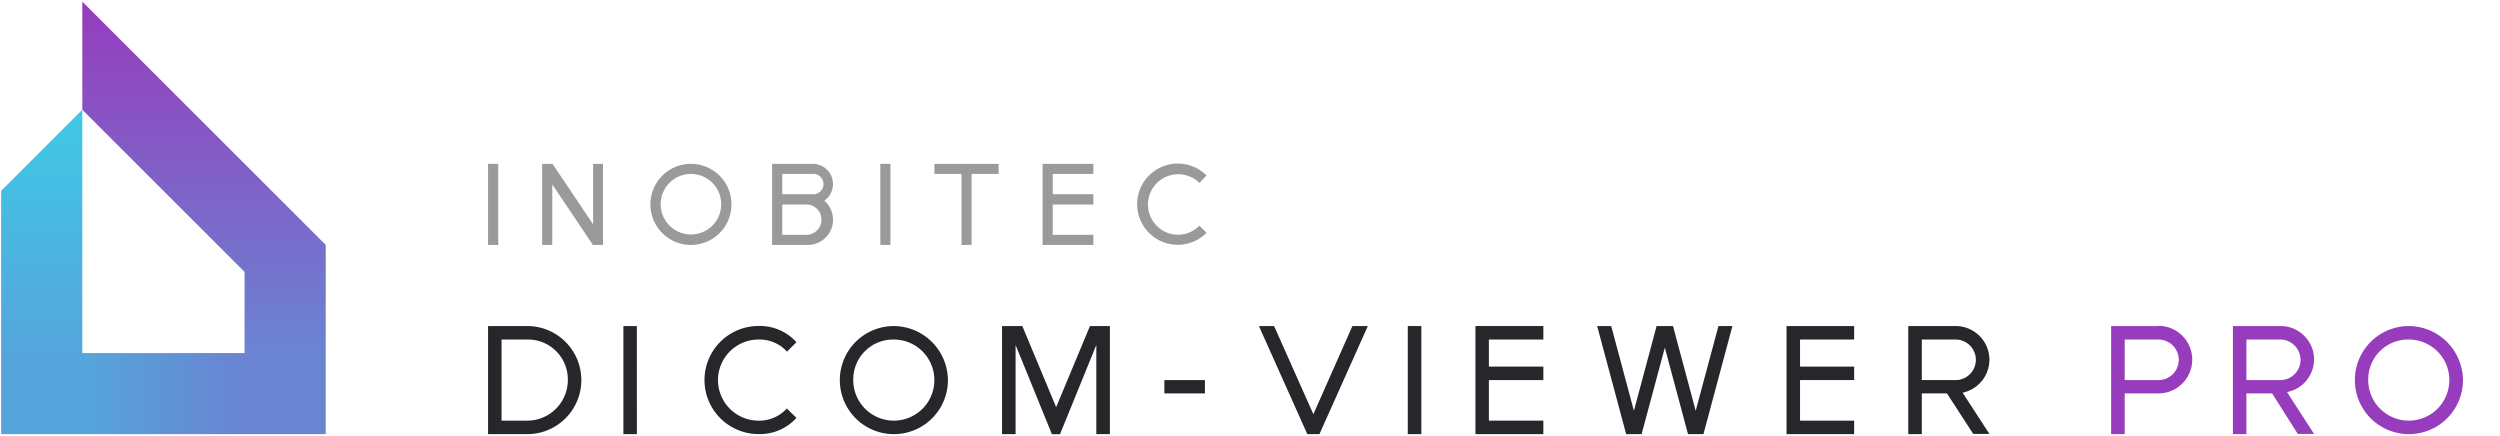 <svg id="Слой_1" data-name="Слой 1" xmlns="http://www.w3.org/2000/svg" xmlns:xlink="http://www.w3.org/1999/xlink" viewBox="0 0 413.06 72"><defs><style>.cls-1{fill:url(#Безымянный_градиент);}.cls-2{fill:url(#Безымянный_градиент_2);}.cls-3{fill:url(#Безымянный_градиент_3);}.cls-4{fill:#26272a;}.cls-5{fill:#963cbd;}.cls-6{fill:#9a9a9d;}</style><linearGradient id="Безымянный_градиент" x1="6.89" y1="180.27" x2="6.89" y2="233.87" gradientTransform="matrix(1, 0, 0, -1, 0, 252)" gradientUnits="userSpaceOnUse"><stop offset="0.25" stop-color="#55a5dc"/><stop offset="1" stop-color="#3fc9e6"/></linearGradient><linearGradient id="Безымянный_градиент_2" x1="0.19" y1="186.97" x2="53.82" y2="186.97" gradientTransform="matrix(1, 0, 0, -1, 0, 252)" gradientUnits="userSpaceOnUse"><stop offset="0.25" stop-color="#55a5dc"/><stop offset="0.75" stop-color="#6a84d2"/></linearGradient><linearGradient id="Безымянный_градиент_3" x1="33.71" y1="180.27" x2="33.71" y2="251.73" gradientTransform="matrix(1, 0, 0, -1, 0, 252)" gradientUnits="userSpaceOnUse"><stop offset="0.19" stop-color="#6a84d2"/><stop offset="1" stop-color="#963cbd"/></linearGradient></defs><title>inobitec_viewer_pro_en</title><path class="cls-1" d="M13.6,18.13V62.8L.19,71.73V31.53Z"/><path class="cls-2" d="M40.41,58.33l13.41,13.4H.19L13.6,58.33Z"/><path class="cls-3" d="M13.6.27l40.22,40.2V71.73L40.41,62.8V44.93L13.6,18.13Z"/><path class="cls-4" d="M87.12,53.87H80.64V71.73h6.48a8.93,8.93,0,1,0,0-17.86Zm0,15.63H82.87V56.1h4.25a6.58,6.58,0,0,1,6.7,6.7A6.71,6.71,0,0,1,87.12,69.5Z"/><path class="cls-4" d="M105.22,53.87H103V71.73h2.23Z"/><path class="cls-4" d="M125.33,69.5a6.7,6.7,0,0,1,0-13.4,6.1,6.1,0,0,1,4.7,2l1.56-1.56a8.1,8.1,0,0,0-6.26-2.68,8.93,8.93,0,1,0,0,17.86,8.1,8.1,0,0,0,6.26-2.68L130,67.49A6.1,6.1,0,0,1,125.33,69.5Z"/><path class="cls-4" d="M147.68,56.1a6.7,6.7,0,1,1-6.7,6.7A6.58,6.58,0,0,1,147.68,56.1Zm0-2.23a8.93,8.93,0,1,0,8.94,8.93A9,9,0,0,0,147.68,53.87Z"/><path class="cls-4" d="M180.09,53.87l-5.59,13.4-5.59-13.4h-3.35V71.73h2.24V57l6,14.74h1.34l6-14.74V71.73h2.24V53.87Z"/><path class="cls-4" d="M199.08,62.8h-6.7V65h6.7Z"/><path class="cls-4" d="M223.45,53.87,217,68.44l-6.49-14.57H208l8,17.86h2l8-17.86Z"/><path class="cls-4" d="M234.84,53.87H232.6V71.73h2.24Z"/><path class="cls-4" d="M255,56.1V53.87H243.78V71.73H255V69.5H246V62.8H255V60.57H246V56.1Z"/><path class="cls-4" d="M283.93,53.87l-3.76,14-3.75-14h-2.71l-3.75,14-3.75-14h-2.32l4.79,17.86h2.55l3.84-14.29,3.83,14.29h2.55l4.79-17.86Z"/><path class="cls-4" d="M328.7,59.45a5.58,5.58,0,0,0-5.59-5.58h-7.82V71.73h2.24V65h4.15l4.35,6.7h2.67l-4.43-6.82A5.58,5.58,0,0,0,328.7,59.45ZM317.53,56.1h5.58a3.35,3.35,0,1,1,0,6.7h-5.58Z"/><path class="cls-4" d="M306.35,56.1V53.87H295.18V71.73h11.17V69.5h-8.94V62.8h8.94V60.57h-8.94V56.1Z"/><path class="cls-5" d="M398,56.1a6.7,6.7,0,1,1-6.71,6.7A6.58,6.58,0,0,1,398,56.1Zm0-2.23a8.93,8.93,0,1,0,8.94,8.93A9,9,0,0,0,398,53.87Z"/><path class="cls-5" d="M356.63,53.87h-7.82V71.73h2.24V65h5.58a5.58,5.58,0,1,0,0-11.16Zm0,8.93h-5.58V56.1h5.58a3.35,3.35,0,1,1,0,6.7Z"/><path class="cls-5" d="M382.34,59.45a5.53,5.53,0,0,0-5.59-5.58h-7.82V71.73h2.23V65h4.25l4.24,6.7h2.69l-4.47-6.92A5.53,5.53,0,0,0,382.34,59.45ZM371.16,56.1h5.59a3.35,3.35,0,1,1,0,6.7h-5.59Z"/><path class="cls-6" d="M82.32,27.07H80.64v13.4h1.68Z"/><path class="cls-6" d="M89.58,27.07v13.4h1.67v-10l6.71,10h1.67V27.07H98v10l-6.71-10Z"/><path class="cls-6" d="M114.16,28.74a5,5,0,1,1-5,5A5,5,0,0,1,114.16,28.74Zm0-1.67a6.7,6.7,0,1,0,6.7,6.7A6.7,6.7,0,0,0,114.16,27.07Z"/><path class="cls-6" d="M136.2,33.15a3.34,3.34,0,0,0-1.93-6.08h-6.7v13.4h5.87a4.17,4.17,0,0,0,2.76-7.32Zm-6.95-4.41h5a1.68,1.68,0,1,1,0,3.35h-5Zm4.19,10.05h-4.19v-5h4.19a2.51,2.51,0,0,1,0,5Z"/><path class="cls-6" d="M147.12,27.07h-1.67v13.4h1.67Z"/><path class="cls-6" d="M154.39,27.07v1.67h4.47V40.47h1.67V28.74H165V27.07Z"/><path class="cls-6" d="M180.65,28.74V27.07h-8.39v13.4h8.39V38.79h-6.71v-5h6.71V32.09h-6.71V28.74Z"/><path class="cls-6" d="M194.61,38.79a5,5,0,1,1,3.56-8.57L199.35,29a6.71,6.71,0,1,0,0,9.47l-1.18-1.18A5,5,0,0,1,194.61,38.79Z"/></svg>
